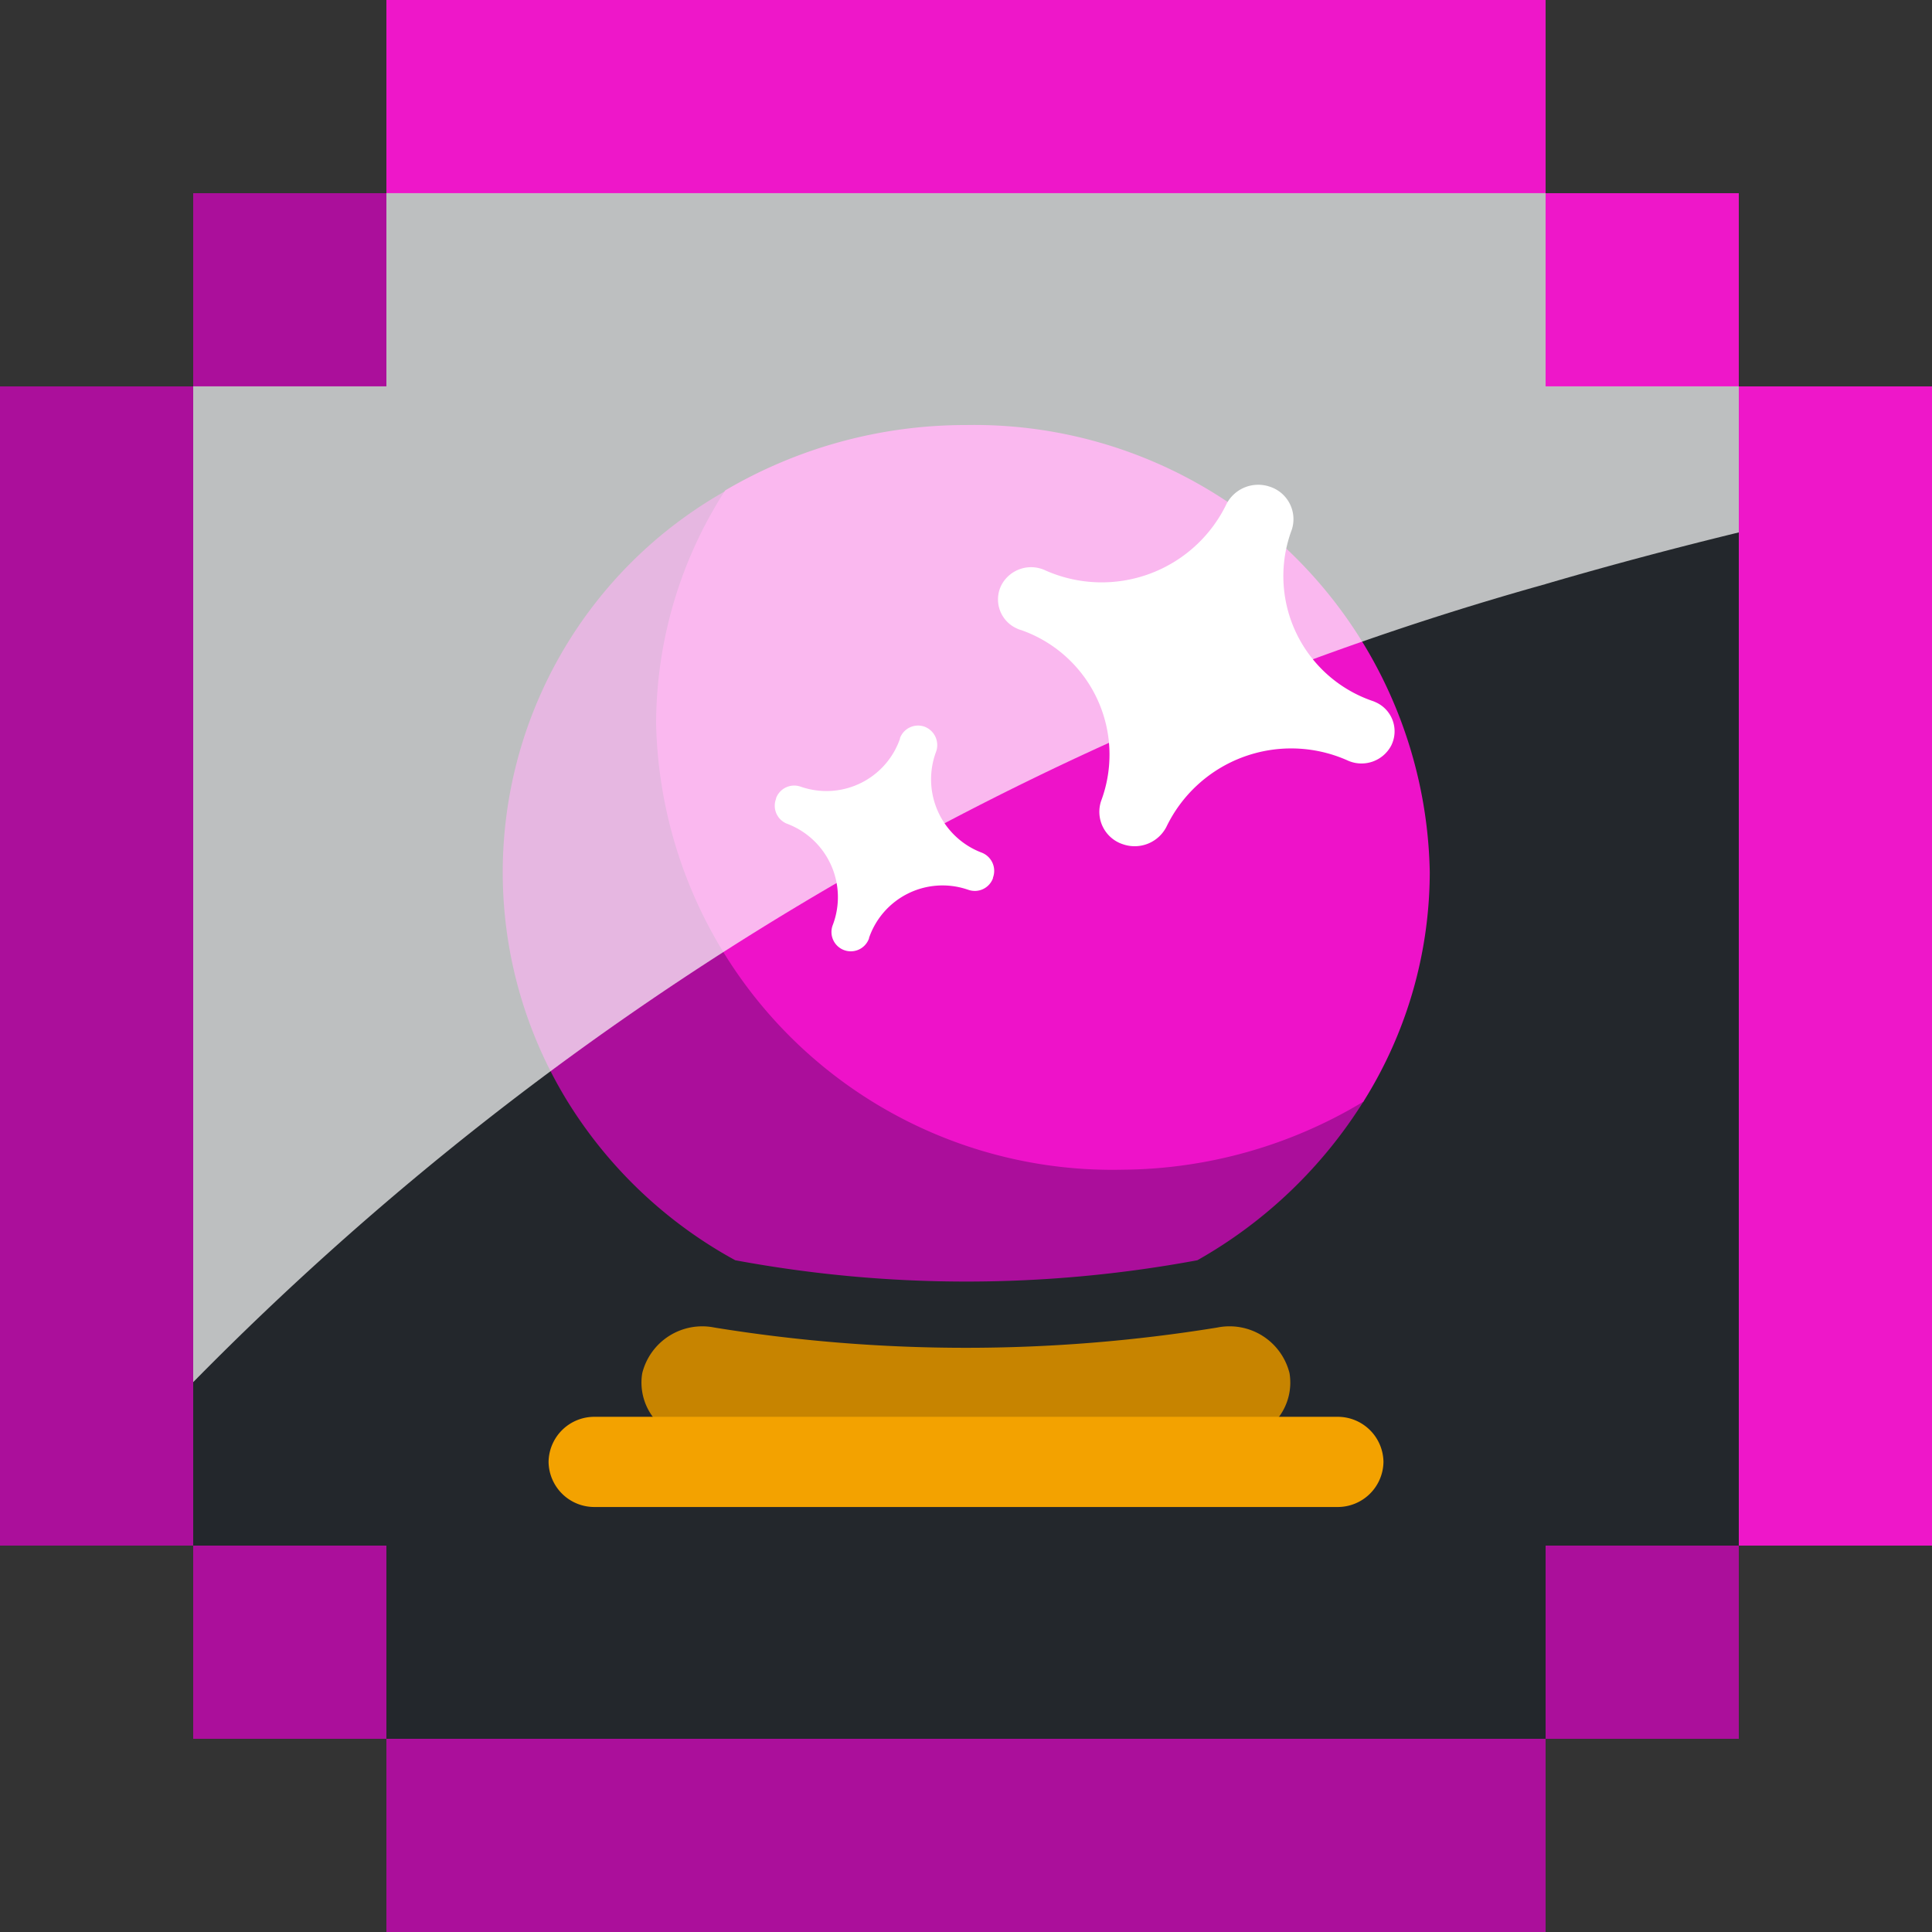 <svg xmlns="http://www.w3.org/2000/svg" width="50" height="50" viewBox="0 0 50 50"><rect x="0" y="0" width="50" height="50" fill="#333333" stroke="none"/><defs><style>.a{fill:#1d232a;}.a,.i{opacity:0.7;}.b{fill:#ee17c9;}.c{fill:#ab0f9b;}.d{fill:#ab0e9b;}.e{fill:#ee12c9;}.f{fill:#c78400;}.g{fill:#f3a200;}.h,.i{fill:#fff;}.i{mix-blend-mode:soft-light;isolation:isolate;}</style></defs><g transform="translate(-1287 -32)"><path class="a" d="M-8966-3430v-5h-5v-30h5v-5h30v40Zm30-5v-30h5v30Z" transform="translate(10263 3507)"/><rect class="b" width="30" height="5" transform="translate(1297 32)"/><rect class="c" width="30" height="5" transform="translate(1297 77)"/><rect class="c" width="5" height="5" transform="translate(1292 37)"/><rect class="b" width="5" height="5" transform="translate(1327 37)"/><rect class="c" width="5" height="5" transform="translate(1292 72)"/><rect class="c" width="5" height="5" transform="translate(1327 72)"/><rect class="c" width="30" height="5" transform="translate(1292 42) rotate(90)"/><rect class="b" width="30" height="5" transform="translate(1337 42) rotate(90)"/><g transform="translate(1300 43)"><path class="d" d="M360.59,1241.637a11.51,11.51,0,0,1-11.764-11.236c0-.066,0-.132,0-.2a10.964,10.964,0,0,1,1.613-6.025,11.328,11.328,0,0,0-4.1,15.78,11.682,11.682,0,0,0,4.352,4.129,32.689,32.689,0,0,0,11.96,0h0a12.072,12.072,0,0,0,4.314-4.134A12.305,12.305,0,0,1,360.59,1241.637Z" transform="translate(-344.663 -1222.47)"/><path class="e" d="M355.387,1222.982a12.272,12.272,0,0,0-6.227,1.692,11.169,11.169,0,0,0-1.788,6.046,11.811,11.811,0,0,0,12.069,11.534,12.225,12.225,0,0,0,6.235-1.761,11.185,11.185,0,0,0,1.718-5.943,11.79,11.79,0,0,0-12-11.568Z" transform="translate(-343.392 -1222.982)"/><path class="f" d="M355.513,1242.823a46.144,46.144,0,0,1-7.1-.575,1.49,1.49,0,0,1-1.286-1.681l.007-.042a1.6,1.6,0,0,1,1.869-1.178,40.637,40.637,0,0,0,13.01,0,1.6,1.6,0,0,1,1.871,1.178,1.485,1.485,0,0,1-1.239,1.715l-.041.007A46.114,46.114,0,0,1,355.513,1242.823Z" transform="translate(-343.512 -1215.99)"/><path class="g" d="M346.678,1240.955h19.207a1.184,1.184,0,0,1,1.2,1.167h0a1.184,1.184,0,0,1-1.2,1.167H346.678a1.184,1.184,0,0,1-1.2-1.167h0A1.184,1.184,0,0,1,346.678,1240.955Z" transform="translate(-344.281 -1215.288)"/><path class="h" d="M353.986,1227.822a3.416,3.416,0,0,1,2.076,4.424.883.883,0,0,0,.576,1.125.924.924,0,0,0,1.112-.451,3.583,3.583,0,0,1,4.676-1.728.869.869,0,0,0,1.146-.384.823.823,0,0,0-.4-1.114.805.805,0,0,0-.1-.04,3.415,3.415,0,0,1-2.076-4.426.883.883,0,0,0-.586-1.12.925.925,0,0,0-1.1.447,3.587,3.587,0,0,1-4.682,1.729.868.868,0,0,0-1.148.379.823.823,0,0,0,.391,1.115.773.773,0,0,0,.107.043Z" transform="translate(-340.565 -1222.518)"/><path class="h" d="M352.705,1228.764a2.015,2.015,0,0,1-2.517,1.263l-.056-.018a.5.5,0,0,0-.636.3l0,.014a.5.5,0,0,0,.3.651,2.029,2.029,0,0,1,1.171,2.608.5.5,0,1,0,.936.351l0-.012a2.012,2.012,0,0,1,2.513-1.261l.056.018a.5.5,0,0,0,.638-.3l0-.014a.506.506,0,0,0-.3-.651,2.029,2.029,0,0,1-1.173-2.606.509.509,0,0,0-.3-.651.5.5,0,0,0-.635.3Z" transform="translate(-342.412 -1220.65)"/></g><path class="i" d="M-9117.692-3638.291h5v-5h30v10.117a78.822,78.822,0,0,0-35,20.654Zm35,0h5v3.78c-1.567.382-3.239.821-5,1.336Z" transform="translate(10409.692 3680.29)"/></g></svg>